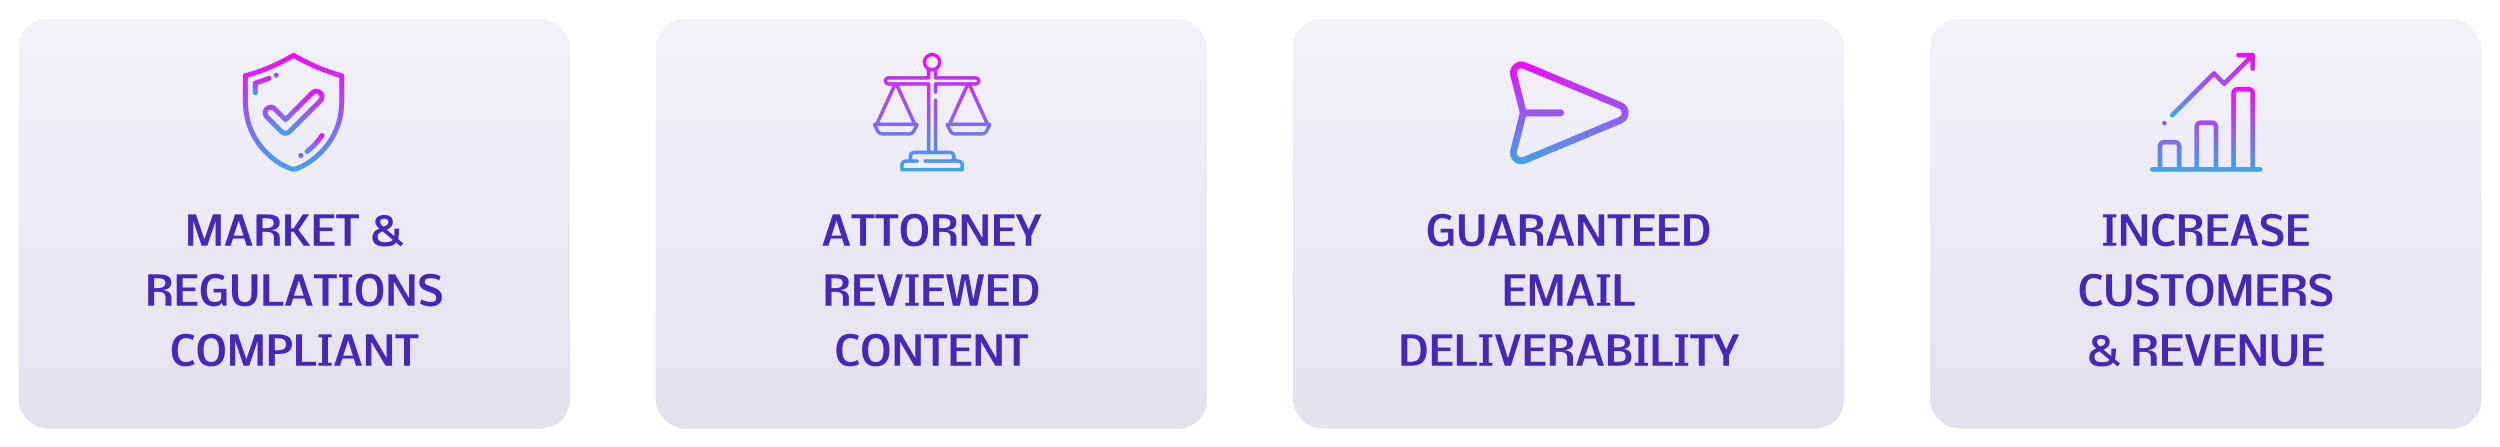 <svg width="1750" height="313" viewBox="0 0 1750 313" fill="none" xmlns="http://www.w3.org/2000/svg">
<g filter="url(#filter0_d_2012_2)">
<rect x="13" y="9" width="386" height="287" rx="20" fill="url(#paint0_linear_2012_2)"/>
</g>
<g filter="url(#filter1_d_2012_2)">
<rect x="459" y="9" width="386" height="287" rx="20" fill="url(#paint1_linear_2012_2)"/>
</g>
<g filter="url(#filter2_d_2012_2)">
<rect x="905" y="9" width="386" height="287" rx="20" fill="url(#paint2_linear_2012_2)"/>
</g>
<g filter="url(#filter3_d_2012_2)">
<rect x="1351" y="9" width="386" height="287" rx="20" fill="url(#paint3_linear_2012_2)"/>
</g>
<path d="M135.316 154.855V172H131.666V150.029H137.148L143.055 167.42L149.084 150.029H154.566V172H150.916V154.855L145.119 172H141.141L135.316 154.855ZM169.523 150.029L176.797 172H172.6L170.986 166.955H163.111L161.512 172H157.301L164.52 150.029H169.523ZM163.672 164.945H170.439L167.104 154.432L163.672 164.945ZM190.414 158.656C190.751 158.392 191.025 158.041 191.234 157.604C191.444 157.157 191.549 156.688 191.549 156.195C191.549 155.703 191.508 155.307 191.426 155.006C191.344 154.696 191.216 154.432 191.043 154.213C190.879 153.994 190.697 153.803 190.496 153.639C190.296 153.475 190.04 153.342 189.73 153.242C189.421 153.142 189.129 153.06 188.855 152.996C188.582 152.932 188.24 152.887 187.83 152.859C187.146 152.814 186.399 152.791 185.588 152.791H183.729V159.695H185.725C187.967 159.695 189.53 159.349 190.414 158.656ZM195.773 155.58C195.773 157.394 195.222 158.738 194.119 159.613C193.025 160.479 191.508 160.939 189.566 160.994C192.674 161.35 194.616 162.393 195.391 164.125C195.701 164.818 195.855 165.643 195.855 166.6V172H191.713V166.312C191.713 164.371 190.92 163.159 189.334 162.676C188.468 162.411 187.256 162.279 185.697 162.279H183.729V172H179.545V150.029H185.629C188.327 150.02 190.387 150.225 191.809 150.645C193.094 151.018 194.051 151.574 194.68 152.312C195.409 153.16 195.773 154.249 195.773 155.58ZM203.744 172H199.561V150.029H203.744V159.764H205.645L212.016 150.029H216.418L208.953 160.939L217.252 172H212.562L205.535 162.252H203.744V172ZM219.658 172V150.029H234V152.791H223.828V159.271H232.701V161.814H223.828V169.279H234.15V172H219.658ZM245.457 152.791V172H241.273V152.791H235.312V150.029H251.336V152.791H245.457ZM267.906 162.047C266.812 162.311 265.947 162.735 265.309 163.318C264.68 163.902 264.365 164.74 264.365 165.834C264.365 168.304 266.024 169.539 269.342 169.539C272.386 169.539 274.236 168.983 274.893 167.871L267.906 162.047ZM276.123 161.705L276.109 160.037H279.432C279.432 162.307 279.258 164.471 278.912 166.531L278.734 167.461L282.207 170.387L280.498 172.492L277.326 169.826C276.041 171.64 273.38 172.547 269.342 172.547C264.93 172.547 262.205 171.248 261.166 168.65C260.874 167.921 260.729 167.146 260.729 166.326C260.729 165.506 260.815 164.799 260.988 164.207C261.161 163.615 261.389 163.104 261.672 162.676C261.954 162.247 262.314 161.855 262.752 161.5C263.481 160.898 264.434 160.374 265.609 159.928C264.844 159.454 264.169 158.793 263.586 157.945C263.003 157.098 262.711 156.232 262.711 155.348C262.711 154.464 262.875 153.716 263.203 153.105C263.54 152.486 264.001 151.989 264.584 151.615C265.76 150.859 267.204 150.48 268.918 150.48C271.315 150.48 273.051 151.164 274.127 152.531C274.692 153.242 274.975 154.113 274.975 155.143C274.975 157.886 273.521 159.755 270.613 160.748L276.041 165.232C276.096 164.376 276.123 163.2 276.123 161.705ZM268.385 158.574C269.643 158.219 270.545 157.781 271.092 157.262C271.62 156.77 271.885 156.15 271.885 155.402C271.885 154.646 271.625 154.076 271.105 153.693C270.595 153.311 269.893 153.119 269 153.119C267.095 153.119 266.143 153.88 266.143 155.402C266.143 156.077 266.366 156.692 266.812 157.248C267.268 157.804 267.792 158.246 268.385 158.574ZM114.562 200.656C114.9 200.392 115.173 200.041 115.383 199.604C115.592 199.157 115.697 198.688 115.697 198.195C115.697 197.703 115.656 197.307 115.574 197.006C115.492 196.696 115.365 196.432 115.191 196.213C115.027 195.994 114.845 195.803 114.645 195.639C114.444 195.475 114.189 195.342 113.879 195.242C113.569 195.142 113.277 195.06 113.004 194.996C112.73 194.932 112.389 194.887 111.979 194.859C111.295 194.814 110.548 194.791 109.736 194.791H107.877V201.695H109.873C112.115 201.695 113.678 201.349 114.562 200.656ZM119.922 197.58C119.922 199.394 119.37 200.738 118.268 201.613C117.174 202.479 115.656 202.939 113.715 202.994C116.823 203.35 118.764 204.393 119.539 206.125C119.849 206.818 120.004 207.643 120.004 208.6V214H115.861V208.312C115.861 206.371 115.068 205.159 113.482 204.676C112.617 204.411 111.404 204.279 109.846 204.279H107.877V214H103.693V192.029H109.777C112.475 192.02 114.535 192.225 115.957 192.645C117.242 193.018 118.199 193.574 118.828 194.312C119.557 195.16 119.922 196.249 119.922 197.58ZM123.709 214V192.029H138.051V194.791H127.879V201.271H136.752V203.814H127.879V211.279H138.201V214H123.709ZM150.096 211.389C152.639 211.389 154.215 210.678 154.826 209.256V204.717H149.549V202.146H158.518V214H156.029L155.332 211.771C154.986 212.674 154.311 213.348 153.309 213.795C152.315 214.242 151.153 214.465 149.822 214.465C148.501 214.465 147.329 214.283 146.309 213.918C145.288 213.553 144.422 213.043 143.711 212.387C142.991 211.73 142.394 210.928 141.92 209.98C140.99 208.158 140.53 205.897 140.539 203.199C140.53 199.645 141.355 196.846 143.014 194.805C144.727 192.69 147.298 191.633 150.725 191.633C153.377 191.633 155.542 192.234 157.219 193.438L155.961 196.254C154.184 195.224 152.438 194.709 150.725 194.709C147.68 194.709 145.794 196.409 145.064 199.809C144.846 200.802 144.741 201.928 144.75 203.186C144.75 208.654 146.532 211.389 150.096 211.389ZM166.557 204.033C166.557 206.212 166.73 207.775 167.076 208.723C167.404 209.634 167.878 210.29 168.498 210.691C169.227 211.165 170.161 211.398 171.301 211.389C173.069 211.389 174.295 210.874 174.979 209.844C175.434 209.169 175.712 208.454 175.812 207.697C175.967 206.622 176.045 205.4 176.045 204.033V192.029H180.229V203.979C180.229 209.201 178.652 212.46 175.498 213.754C174.35 214.228 172.964 214.465 171.342 214.465C169.719 214.465 168.325 214.232 167.158 213.768C165.992 213.303 165.062 212.615 164.369 211.703C163.038 209.953 162.373 207.378 162.373 203.979V192.029H166.557V204.033ZM184.33 214V192.029H188.5V211.238H198.344V214H184.33ZM211.633 192.029L218.906 214H214.709L213.096 208.955H205.221L203.621 214H199.41L206.629 192.029H211.633ZM205.781 206.945H212.549L209.213 196.432L205.781 206.945ZM229.926 194.791V214H225.742V194.791H219.781V192.029H235.805V194.791H229.926ZM239.852 211.949V194.121H237.309V192.029H246.551V194.121H243.967V211.949H246.551V214H237.309V211.949H239.852ZM258.951 191.646C260.428 191.646 261.781 191.915 263.012 192.453C264.251 192.982 265.254 193.747 266.02 194.75C267.533 196.728 268.289 199.453 268.289 202.926C268.298 208.914 266.316 212.583 262.342 213.932C261.266 214.296 259.963 214.479 258.432 214.479C256.91 214.479 255.524 214.201 254.275 213.645C253.036 213.079 252.042 212.273 251.295 211.225C249.837 209.183 249.107 206.376 249.107 202.803C249.107 198.592 250.219 195.538 252.443 193.643C254.011 192.312 256.18 191.646 258.951 191.646ZM262.492 196.377C262.1 195.876 261.585 195.475 260.947 195.174C260.318 194.864 259.576 194.709 258.719 194.709C257.871 194.709 257.124 194.859 256.477 195.16C255.839 195.461 255.319 195.862 254.918 196.363C254.526 196.855 254.212 197.471 253.975 198.209C253.555 199.503 253.341 201.13 253.332 203.09C253.332 206.18 253.865 208.395 254.932 209.734C255.807 210.828 257.06 211.375 258.691 211.375C260.113 211.375 261.221 210.988 262.014 210.213C262.816 209.429 263.358 208.426 263.641 207.205C263.932 205.975 264.078 204.744 264.078 203.514C264.078 202.283 264.033 201.281 263.941 200.506C263.85 199.731 263.682 198.975 263.436 198.236C263.199 197.489 262.884 196.869 262.492 196.377ZM285.584 214L275.686 197.252V214H271.857V192.029H276.615L286.336 208.6V192.029H290.164V214H285.584ZM307.5 196.295C306.743 195.839 305.846 195.461 304.807 195.16C303.777 194.859 302.842 194.709 302.004 194.709C301.174 194.709 300.523 194.741 300.049 194.805C299.575 194.878 299.128 195.005 298.709 195.188C297.834 195.57 297.396 196.29 297.396 197.348C297.396 197.977 297.579 198.469 297.943 198.824C298.317 199.171 298.827 199.458 299.475 199.686L304.191 201.49C306.689 202.447 308.27 203.792 308.936 205.523C309.209 206.234 309.346 207.1 309.346 208.121C309.346 209.133 309.15 210.062 308.758 210.91C308.366 211.749 307.81 212.423 307.09 212.934C305.668 213.954 303.722 214.465 301.252 214.465C298.782 214.465 296.38 213.836 294.047 212.578L294.799 209.584C296.749 210.514 298.727 211.092 300.732 211.32C301.133 211.366 301.512 211.389 301.867 211.389C304.201 211.389 305.367 210.427 305.367 208.504C305.367 207.656 305.144 206.986 304.697 206.494C304.251 205.993 303.617 205.592 302.797 205.291L297.957 203.363C294.967 202.188 293.473 200.283 293.473 197.648C293.464 195.598 294.225 194.066 295.756 193.055C297.187 192.107 299.001 191.633 301.197 191.633C303.932 191.633 306.324 192.239 308.375 193.451L307.5 196.295ZM130.066 236.709C126.913 236.718 125.09 238.664 124.598 242.547C124.497 243.349 124.447 244.233 124.447 245.199C124.447 250.659 126.32 253.389 130.066 253.389C131.935 253.389 133.589 252.883 135.029 251.871L136.178 254.824C135.549 255.344 134.637 255.745 133.443 256.027C132.258 256.319 130.941 256.465 129.492 256.465C128.052 256.465 126.717 256.191 125.486 255.645C124.256 255.098 123.262 254.314 122.506 253.293C121.002 251.27 120.25 248.544 120.25 245.117C120.241 241.727 121.002 238.992 122.533 236.914C123.299 235.875 124.297 235.068 125.527 234.494C126.767 233.92 128.102 233.633 129.533 233.633C132.486 233.633 134.651 234.111 136.027 235.068L134.934 238.062C133.548 237.16 131.926 236.709 130.066 236.709ZM148.127 233.646C149.604 233.646 150.957 233.915 152.188 234.453C153.427 234.982 154.43 235.747 155.195 236.75C156.708 238.728 157.465 241.453 157.465 244.926C157.474 250.914 155.492 254.583 151.518 255.932C150.442 256.296 149.139 256.479 147.607 256.479C146.085 256.479 144.7 256.201 143.451 255.645C142.212 255.079 141.218 254.273 140.471 253.225C139.012 251.183 138.283 248.376 138.283 244.803C138.283 240.592 139.395 237.538 141.619 235.643C143.187 234.312 145.356 233.646 148.127 233.646ZM151.668 238.377C151.276 237.876 150.761 237.475 150.123 237.174C149.494 236.864 148.751 236.709 147.895 236.709C147.047 236.709 146.299 236.859 145.652 237.16C145.014 237.461 144.495 237.862 144.094 238.363C143.702 238.855 143.387 239.471 143.15 240.209C142.731 241.503 142.517 243.13 142.508 245.09C142.508 248.18 143.041 250.395 144.107 251.734C144.982 252.828 146.236 253.375 147.867 253.375C149.289 253.375 150.396 252.988 151.189 252.213C151.992 251.429 152.534 250.426 152.816 249.205C153.108 247.975 153.254 246.744 153.254 245.514C153.254 244.283 153.208 243.281 153.117 242.506C153.026 241.731 152.857 240.975 152.611 240.236C152.374 239.489 152.06 238.869 151.668 238.377ZM164.684 238.855V256H161.033V234.029H166.516L172.422 251.42L178.451 234.029H183.934V256H180.283V238.855L174.486 256H170.508L164.684 238.855ZM194.256 234.029C198.12 234.029 200.841 234.731 202.418 236.135C203.694 237.274 204.341 238.906 204.359 241.029C204.359 244.63 202.395 246.785 198.467 247.496C197.173 247.733 195.632 247.847 193.846 247.838H192.396V256H188.213V234.029H194.256ZM200.162 241.016C200.162 240.25 200.025 239.571 199.752 238.979C199.488 238.386 199.082 237.935 198.535 237.625C197.551 237.069 196.115 236.791 194.229 236.791H192.396V245.186H193.723C196.211 245.195 197.938 244.826 198.904 244.078C199.743 243.422 200.162 242.401 200.162 241.016ZM207.244 256V234.029H211.414V253.238H221.258V256H207.244ZM225.469 253.949V236.121H222.926V234.029H232.168V236.121H229.584V253.949H232.168V256H222.926V253.949H225.469ZM246.113 234.029L253.387 256H249.189L247.576 250.955H239.701L238.102 256H233.891L241.109 234.029H246.113ZM240.262 248.945H247.029L243.693 238.432L240.262 248.945ZM269.861 256L259.963 239.252V256H256.135V234.029H260.893L270.613 250.6V234.029H274.441V256H269.861ZM286.992 236.791V256H282.809V236.791H276.848V234.029H292.871V236.791H286.992Z" fill="#4528B6"/>
<path d="M587.947 150.029L595.221 172H591.023L589.41 166.955H581.535L579.936 172H575.725L582.943 150.029H587.947ZM582.096 164.945H588.863L585.527 154.432L582.096 164.945ZM606.24 152.791V172H602.057V152.791H596.096V150.029H612.119V152.791H606.24ZM622.838 152.791V172H618.654V152.791H612.693V150.029H628.717V152.791H622.838ZM640.297 149.646C641.773 149.646 643.127 149.915 644.357 150.453C645.597 150.982 646.6 151.747 647.365 152.75C648.878 154.728 649.635 157.453 649.635 160.926C649.644 166.914 647.661 170.583 643.688 171.932C642.612 172.296 641.309 172.479 639.777 172.479C638.255 172.479 636.87 172.201 635.621 171.645C634.382 171.079 633.388 170.273 632.641 169.225C631.182 167.183 630.453 164.376 630.453 160.803C630.453 156.592 631.565 153.538 633.789 151.643C635.357 150.312 637.526 149.646 640.297 149.646ZM643.838 154.377C643.446 153.876 642.931 153.475 642.293 153.174C641.664 152.864 640.921 152.709 640.064 152.709C639.217 152.709 638.469 152.859 637.822 153.16C637.184 153.461 636.665 153.862 636.264 154.363C635.872 154.855 635.557 155.471 635.32 156.209C634.901 157.503 634.687 159.13 634.678 161.09C634.678 164.18 635.211 166.395 636.277 167.734C637.152 168.828 638.406 169.375 640.037 169.375C641.459 169.375 642.566 168.988 643.359 168.213C644.161 167.429 644.704 166.426 644.986 165.205C645.278 163.975 645.424 162.744 645.424 161.514C645.424 160.283 645.378 159.281 645.287 158.506C645.196 157.731 645.027 156.975 644.781 156.236C644.544 155.489 644.23 154.869 643.838 154.377ZM664.072 158.656C664.41 158.392 664.683 158.041 664.893 157.604C665.102 157.157 665.207 156.688 665.207 156.195C665.207 155.703 665.166 155.307 665.084 155.006C665.002 154.696 664.874 154.432 664.701 154.213C664.537 153.994 664.355 153.803 664.154 153.639C663.954 153.475 663.699 153.342 663.389 153.242C663.079 153.142 662.787 153.06 662.514 152.996C662.24 152.932 661.898 152.887 661.488 152.859C660.805 152.814 660.057 152.791 659.246 152.791H657.387V159.695H659.383C661.625 159.695 663.188 159.349 664.072 158.656ZM669.432 155.58C669.432 157.394 668.88 158.738 667.777 159.613C666.684 160.479 665.166 160.939 663.225 160.994C666.333 161.35 668.274 162.393 669.049 164.125C669.359 164.818 669.514 165.643 669.514 166.6V172H665.371V166.312C665.371 164.371 664.578 163.159 662.992 162.676C662.126 162.411 660.914 162.279 659.355 162.279H657.387V172H653.203V150.029H659.287C661.985 150.02 664.045 150.225 665.467 150.645C666.752 151.018 667.709 151.574 668.338 152.312C669.067 153.16 669.432 154.249 669.432 155.58ZM686.945 172L677.047 155.252V172H673.219V150.029H677.977L687.697 166.6V150.029H691.525V172H686.945ZM695.805 172V150.029H710.146V152.791H699.975V159.271H708.848V161.814H699.975V169.279H710.297V172H695.805ZM724.898 150.029H729.109L721.986 164.973V172H718.008V164.973L710.939 150.029H715.123L720.018 160.652L724.898 150.029ZM588.74 200.656C589.077 200.392 589.351 200.041 589.561 199.604C589.77 199.157 589.875 198.688 589.875 198.195C589.875 197.703 589.834 197.307 589.752 197.006C589.67 196.696 589.542 196.432 589.369 196.213C589.205 195.994 589.023 195.803 588.822 195.639C588.622 195.475 588.367 195.342 588.057 195.242C587.747 195.142 587.455 195.06 587.182 194.996C586.908 194.932 586.566 194.887 586.156 194.859C585.473 194.814 584.725 194.791 583.914 194.791H582.055V201.695H584.051C586.293 201.695 587.856 201.349 588.74 200.656ZM594.1 197.58C594.1 199.394 593.548 200.738 592.445 201.613C591.352 202.479 589.834 202.939 587.893 202.994C591.001 203.35 592.942 204.393 593.717 206.125C594.027 206.818 594.182 207.643 594.182 208.6V214H590.039V208.312C590.039 206.371 589.246 205.159 587.66 204.676C586.794 204.411 585.582 204.279 584.023 204.279H582.055V214H577.871V192.029H583.955C586.653 192.02 588.713 192.225 590.135 192.645C591.42 193.018 592.377 193.574 593.006 194.312C593.735 195.16 594.1 196.249 594.1 197.58ZM597.887 214V192.029H612.229V194.791H602.057V201.271H610.93V203.814H602.057V211.279H612.379V214H597.887ZM622.975 208.764L628.074 192.029H632.012L625.148 214H620.732L613.869 192.029H617.779L622.975 208.764ZM636.346 211.949V194.121H633.803V192.029H643.045V194.121H640.461V211.949H643.045V214H633.803V211.949H636.346ZM646.312 214V192.029H660.654V194.791H650.482V201.271H659.355V203.814H650.482V211.279H660.805V214H646.312ZM677.963 192.029L681.326 209.475L684.826 192.029H688.859L684.102 214.027H678.947L675.57 195.707L671.975 214H667.012L662.268 192.029H666.301L669.787 209.475L673.15 192.029H677.963ZM691.566 214V192.029H705.908V194.791H695.736V201.271H704.609V203.814H695.736V211.279H706.059V214H691.566ZM715.998 211.238C718.404 211.238 720.118 210.491 721.139 208.996C722.096 207.592 722.574 205.61 722.574 203.049C722.574 200.415 722.137 198.41 721.262 197.033C720.314 195.538 718.605 194.791 716.135 194.791H713.277V211.238H715.998ZM716.203 192.029C719.794 192.029 722.46 192.945 724.201 194.777C725.942 196.609 726.812 199.367 726.812 203.049C726.812 210.35 723.308 214 716.299 214H709.107V192.029H716.203ZM595.262 236.709C592.108 236.718 590.285 238.664 589.793 242.547C589.693 243.349 589.643 244.233 589.643 245.199C589.643 250.659 591.516 253.389 595.262 253.389C597.13 253.389 598.785 252.883 600.225 251.871L601.373 254.824C600.744 255.344 599.833 255.745 598.639 256.027C597.454 256.319 596.137 256.465 594.688 256.465C593.247 256.465 591.912 256.191 590.682 255.645C589.451 255.098 588.458 254.314 587.701 253.293C586.197 251.27 585.445 248.544 585.445 245.117C585.436 241.727 586.197 238.992 587.729 236.914C588.494 235.875 589.492 235.068 590.723 234.494C591.962 233.92 593.298 233.633 594.729 233.633C597.682 233.633 599.846 234.111 601.223 235.068L600.129 238.062C598.743 237.16 597.121 236.709 595.262 236.709ZM613.322 233.646C614.799 233.646 616.152 233.915 617.383 234.453C618.622 234.982 619.625 235.747 620.391 236.75C621.904 238.728 622.66 241.453 622.66 244.926C622.669 250.914 620.687 254.583 616.713 255.932C615.637 256.296 614.334 256.479 612.803 256.479C611.281 256.479 609.895 256.201 608.646 255.645C607.407 255.079 606.413 254.273 605.666 253.225C604.208 251.183 603.479 248.376 603.479 244.803C603.479 240.592 604.59 237.538 606.814 235.643C608.382 234.312 610.551 233.646 613.322 233.646ZM616.863 238.377C616.471 237.876 615.956 237.475 615.318 237.174C614.689 236.864 613.947 236.709 613.09 236.709C612.242 236.709 611.495 236.859 610.848 237.16C610.21 237.461 609.69 237.862 609.289 238.363C608.897 238.855 608.583 239.471 608.346 240.209C607.926 241.503 607.712 243.13 607.703 245.09C607.703 248.18 608.236 250.395 609.303 251.734C610.178 252.828 611.431 253.375 613.062 253.375C614.484 253.375 615.592 252.988 616.385 252.213C617.187 251.429 617.729 250.426 618.012 249.205C618.303 247.975 618.449 246.744 618.449 245.514C618.449 244.283 618.404 243.281 618.312 242.506C618.221 241.731 618.053 240.975 617.807 240.236C617.57 239.489 617.255 238.869 616.863 238.377ZM639.955 256L630.057 239.252V256H626.229V234.029H630.986L640.707 250.6V234.029H644.535V256H639.955ZM657.086 236.791V256H652.902V236.791H646.941V234.029H662.965V236.791H657.086ZM665.412 256V234.029H679.754V236.791H669.582V243.271H678.455V245.814H669.582V253.279H679.904V256H665.412ZM696.666 256L686.768 239.252V256H682.939V234.029H687.697L697.418 250.6V234.029H701.246V256H696.666ZM713.797 236.791V256H709.613V236.791H703.652V234.029H719.676V236.791H713.797Z" fill="#4528B6"/>
<path d="M1008.97 169.389C1011.51 169.389 1013.09 168.678 1013.7 167.256V162.717H1008.42V160.146H1017.39V172H1014.9L1014.21 169.771C1013.86 170.674 1013.18 171.348 1012.18 171.795C1011.19 172.242 1010.03 172.465 1008.7 172.465C1007.37 172.465 1006.2 172.283 1005.18 171.918C1004.16 171.553 1003.29 171.043 1002.58 170.387C1001.86 169.73 1001.27 168.928 1000.79 167.98C999.863 166.158 999.403 163.897 999.412 161.199C999.403 157.645 1000.23 154.846 1001.89 152.805C1003.6 150.69 1006.17 149.633 1009.6 149.633C1012.25 149.633 1014.41 150.234 1016.09 151.438L1014.83 154.254C1013.06 153.224 1011.31 152.709 1009.6 152.709C1006.55 152.709 1004.67 154.409 1003.94 157.809C1003.72 158.802 1003.61 159.928 1003.62 161.186C1003.62 166.654 1005.4 169.389 1008.97 169.389ZM1025.43 162.033C1025.43 164.212 1025.6 165.775 1025.95 166.723C1026.28 167.634 1026.75 168.29 1027.37 168.691C1028.1 169.165 1029.03 169.398 1030.17 169.389C1031.94 169.389 1033.17 168.874 1033.85 167.844C1034.31 167.169 1034.59 166.454 1034.69 165.697C1034.84 164.622 1034.92 163.4 1034.92 162.033V150.029H1039.1V161.979C1039.1 167.201 1037.52 170.46 1034.37 171.754C1033.22 172.228 1031.84 172.465 1030.21 172.465C1028.59 172.465 1027.2 172.232 1026.03 171.768C1024.86 171.303 1023.93 170.615 1023.24 169.703C1021.91 167.953 1021.25 165.378 1021.25 161.979V150.029H1025.43V162.033ZM1053.88 150.029L1061.15 172H1056.96L1055.34 166.955H1047.47L1045.87 172H1041.66L1048.88 150.029H1053.88ZM1048.03 164.945H1054.8L1051.46 154.432L1048.03 164.945ZM1074.77 158.656C1075.11 158.392 1075.38 158.041 1075.59 157.604C1075.8 157.157 1075.91 156.688 1075.91 156.195C1075.91 155.703 1075.87 155.307 1075.78 155.006C1075.7 154.696 1075.57 154.432 1075.4 154.213C1075.24 153.994 1075.05 153.803 1074.85 153.639C1074.65 153.475 1074.4 153.342 1074.09 153.242C1073.78 153.142 1073.49 153.06 1073.21 152.996C1072.94 152.932 1072.6 152.887 1072.19 152.859C1071.5 152.814 1070.76 152.791 1069.95 152.791H1068.09V159.695H1070.08C1072.32 159.695 1073.89 159.349 1074.77 158.656ZM1080.13 155.58C1080.13 157.394 1079.58 158.738 1078.48 159.613C1077.38 160.479 1075.87 160.939 1073.92 160.994C1077.03 161.35 1078.97 162.393 1079.75 164.125C1080.06 164.818 1080.21 165.643 1080.21 166.6V172H1076.07V166.312C1076.07 164.371 1075.28 163.159 1073.69 162.676C1072.83 162.411 1071.61 162.279 1070.05 162.279H1068.09V172H1063.9V150.029H1069.99C1072.68 150.02 1074.74 150.225 1076.17 150.645C1077.45 151.018 1078.41 151.574 1079.04 152.312C1079.77 153.16 1080.13 154.249 1080.13 155.58ZM1094.6 150.029L1101.87 172H1097.67L1096.06 166.955H1088.18L1086.58 172H1082.37L1089.59 150.029H1094.6ZM1088.74 164.945H1095.51L1092.18 154.432L1088.74 164.945ZM1118.34 172L1108.45 155.252V172H1104.62V150.029H1109.38L1119.1 166.6V150.029H1122.92V172H1118.34ZM1135.47 152.791V172H1131.29V152.791H1125.33V150.029H1141.35V152.791H1135.47ZM1143.8 172V150.029H1158.14V152.791H1147.97V159.271H1156.84V161.814H1147.97V169.279H1158.29V172H1143.8ZM1161.33 172V150.029H1175.67V152.791H1165.5V159.271H1174.37V161.814H1165.5V169.279H1175.82V172H1161.33ZM1185.76 169.238C1188.17 169.238 1189.88 168.491 1190.9 166.996C1191.86 165.592 1192.34 163.61 1192.34 161.049C1192.34 158.415 1191.9 156.41 1191.02 155.033C1190.08 153.538 1188.37 152.791 1185.9 152.791H1183.04V169.238H1185.76ZM1185.96 150.029C1189.56 150.029 1192.22 150.945 1193.96 152.777C1195.7 154.609 1196.57 157.367 1196.57 161.049C1196.57 168.35 1193.07 172 1186.06 172H1178.87V150.029H1185.96ZM1053.33 214V192.029H1067.68V194.791H1057.5V201.271H1066.38V203.814H1057.5V211.279H1067.83V214H1053.33ZM1074.51 196.855V214H1070.86V192.029H1076.34L1082.25 209.42L1088.28 192.029H1093.76V214H1090.11V196.855L1084.31 214H1080.34L1074.51 196.855ZM1108.72 192.029L1115.99 214H1111.79L1110.18 208.955H1102.31L1100.71 214H1096.5L1103.71 192.029H1108.72ZM1102.87 206.945H1109.63L1106.3 196.432L1102.87 206.945ZM1120.34 211.949V194.121H1117.8V192.029H1127.04V194.121H1124.46V211.949H1127.04V214H1117.8V211.949H1120.34ZM1130.31 214V192.029H1134.48V211.238H1144.32V214H1130.31ZM987.873 253.238C990.279 253.238 991.993 252.491 993.014 250.996C993.971 249.592 994.449 247.61 994.449 245.049C994.449 242.415 994.012 240.41 993.137 239.033C992.189 237.538 990.48 236.791 988.01 236.791H985.152V253.238H987.873ZM988.078 234.029C991.669 234.029 994.335 234.945 996.076 236.777C997.817 238.609 998.688 241.367 998.688 245.049C998.688 252.35 995.183 256 988.174 256H980.982V234.029H988.078ZM1002.27 256V234.029H1016.61V236.791H1006.44V243.271H1015.31V245.814H1006.44V253.279H1016.76V256H1002.27ZM1019.8 256V234.029H1023.97V253.238H1033.81V256H1019.8ZM1038.02 253.949V236.121H1035.48V234.029H1044.72V236.121H1042.14V253.949H1044.72V256H1035.48V253.949H1038.02ZM1055.55 250.764L1060.65 234.029H1064.59L1057.72 256H1053.31L1046.44 234.029H1050.35L1055.55 250.764ZM1067.32 256V234.029H1081.66V236.791H1071.49V243.271H1080.36V245.814H1071.49V253.279H1081.81V256H1067.32ZM1095.72 242.656C1096.05 242.392 1096.33 242.041 1096.54 241.604C1096.75 241.157 1096.85 240.688 1096.85 240.195C1096.85 239.703 1096.81 239.307 1096.73 239.006C1096.65 238.696 1096.52 238.432 1096.35 238.213C1096.18 237.994 1096 237.803 1095.8 237.639C1095.6 237.475 1095.34 237.342 1095.03 237.242C1094.72 237.142 1094.43 237.06 1094.16 236.996C1093.88 236.932 1093.54 236.887 1093.13 236.859C1092.45 236.814 1091.7 236.791 1090.89 236.791H1089.03V243.695H1091.03C1093.27 243.695 1094.83 243.349 1095.72 242.656ZM1101.08 239.58C1101.08 241.394 1100.52 242.738 1099.42 243.613C1098.33 244.479 1096.81 244.939 1094.87 244.994C1097.98 245.35 1099.92 246.393 1100.69 248.125C1101 248.818 1101.16 249.643 1101.16 250.6V256H1097.02V250.312C1097.02 248.371 1096.22 247.159 1094.64 246.676C1093.77 246.411 1092.56 246.279 1091 246.279H1089.03V256H1084.85V234.029H1090.93C1093.63 234.02 1095.69 234.225 1097.11 234.645C1098.4 235.018 1099.35 235.574 1099.98 236.312C1100.71 237.16 1101.08 238.249 1101.08 239.58ZM1115.54 234.029L1122.81 256H1118.62L1117 250.955H1109.13L1107.53 256H1103.32L1110.54 234.029H1115.54ZM1109.69 248.945H1116.46L1113.12 238.432L1109.69 248.945ZM1141.6 247.414C1141.86 248.089 1142 248.872 1142 249.766C1142 250.65 1141.88 251.424 1141.65 252.09C1141.44 252.755 1141.11 253.311 1140.67 253.758C1140.24 254.204 1139.75 254.578 1139.21 254.879C1138.66 255.171 1138 255.398 1137.24 255.562C1135.87 255.854 1134.26 256 1132.4 256H1125.56V234.029H1131.06C1135.62 234.038 1138.59 234.809 1139.96 236.34C1140.71 237.178 1141.08 238.24 1141.08 239.525C1141.08 242.305 1139.52 243.882 1136.4 244.256C1139.19 244.63 1140.93 245.682 1141.6 247.414ZM1137.92 249.766C1137.92 249 1137.83 248.385 1137.65 247.92C1137.47 247.455 1137.22 247.086 1136.92 246.812C1136.62 246.539 1136.23 246.32 1135.73 246.156C1134.9 245.883 1133.76 245.751 1132.33 245.76H1129.75V253.238H1131.97C1133.79 253.238 1135.06 253.115 1135.78 252.869C1136.53 252.605 1137.06 252.245 1137.35 251.789C1137.73 251.206 1137.92 250.531 1137.92 249.766ZM1137.05 241.494C1137.3 241.038 1137.43 240.528 1137.42 239.963C1137.42 239.398 1137.35 238.947 1137.21 238.609C1137.07 238.272 1136.87 237.999 1136.6 237.789C1136.32 237.57 1136.03 237.393 1135.72 237.256C1135.4 237.119 1135.01 237.019 1134.56 236.955C1133.77 236.846 1132.87 236.791 1131.87 236.791H1129.75V243.148H1132.33C1134.86 243.148 1136.44 242.597 1137.05 241.494ZM1146.88 253.949V236.121H1144.33V234.029H1153.58V236.121H1150.99V253.949H1153.58V256H1144.33V253.949H1146.88ZM1156.84 256V234.029H1161.01V253.238H1170.86V256H1156.84ZM1175.07 253.949V236.121H1172.53V234.029H1181.77V236.121H1179.18V253.949H1181.77V256H1172.53V253.949H1175.07ZM1193.31 236.791V256H1189.12V236.791H1183.16V234.029H1199.19V236.791H1193.31ZM1213.2 234.029H1217.41L1210.29 248.973V256H1206.31V248.973L1199.24 234.029H1203.42L1208.32 244.652L1213.2 234.029Z" fill="#4528B6"/>
<path d="M1474.68 169.949V152.121H1472.14V150.029H1481.38V152.121H1478.8V169.949H1481.38V172H1472.14V169.949H1474.68ZM1498.38 172L1488.48 155.252V172H1484.65V150.029H1489.41L1499.13 166.6V150.029H1502.96V172H1498.38ZM1516.36 152.709C1513.2 152.718 1511.38 154.664 1510.89 158.547C1510.79 159.349 1510.74 160.233 1510.74 161.199C1510.74 166.659 1512.61 169.389 1516.36 169.389C1518.22 169.389 1519.88 168.883 1521.32 167.871L1522.47 170.824C1521.84 171.344 1520.93 171.745 1519.73 172.027C1518.55 172.319 1517.23 172.465 1515.78 172.465C1514.34 172.465 1513.01 172.191 1511.78 171.645C1510.54 171.098 1509.55 170.314 1508.79 169.293C1507.29 167.27 1506.54 164.544 1506.54 161.117C1506.53 157.727 1507.29 154.992 1508.82 152.914C1509.59 151.875 1510.59 151.068 1511.82 150.494C1513.06 149.92 1514.39 149.633 1515.82 149.633C1518.78 149.633 1520.94 150.111 1522.32 151.068L1521.22 154.062C1519.84 153.16 1518.21 152.709 1516.36 152.709ZM1536.15 158.656C1536.49 158.392 1536.76 158.041 1536.97 157.604C1537.18 157.157 1537.29 156.688 1537.29 156.195C1537.29 155.703 1537.25 155.307 1537.16 155.006C1537.08 154.696 1536.95 154.432 1536.78 154.213C1536.62 153.994 1536.43 153.803 1536.23 153.639C1536.03 153.475 1535.78 153.342 1535.47 153.242C1535.16 153.142 1534.87 153.06 1534.59 152.996C1534.32 152.932 1533.98 152.887 1533.57 152.859C1532.88 152.814 1532.14 152.791 1531.33 152.791H1529.47V159.695H1531.46C1533.71 159.695 1535.27 159.349 1536.15 158.656ZM1541.51 155.58C1541.51 157.394 1540.96 158.738 1539.86 159.613C1538.76 160.479 1537.25 160.939 1535.3 160.994C1538.41 161.35 1540.35 162.393 1541.13 164.125C1541.44 164.818 1541.59 165.643 1541.59 166.6V172H1537.45V166.312C1537.45 164.371 1536.66 163.159 1535.07 162.676C1534.21 162.411 1532.99 162.279 1531.44 162.279H1529.47V172H1525.28V150.029H1531.37C1534.07 150.02 1536.12 150.225 1537.55 150.645C1538.83 151.018 1539.79 151.574 1540.42 152.312C1541.15 153.16 1541.51 154.249 1541.51 155.58ZM1545.3 172V150.029H1559.64V152.791H1549.47V159.271H1558.34V161.814H1549.47V169.279H1559.79V172H1545.3ZM1573.5 150.029L1580.78 172H1576.58L1574.97 166.955H1567.09L1565.49 172H1561.28L1568.5 150.029H1573.5ZM1567.65 164.945H1574.42L1571.08 154.432L1567.65 164.945ZM1596.58 154.295C1595.83 153.839 1594.93 153.461 1593.89 153.16C1592.86 152.859 1591.92 152.709 1591.09 152.709C1590.26 152.709 1589.6 152.741 1589.13 152.805C1588.66 152.878 1588.21 153.005 1587.79 153.188C1586.92 153.57 1586.48 154.29 1586.48 155.348C1586.48 155.977 1586.66 156.469 1587.03 156.824C1587.4 157.171 1587.91 157.458 1588.56 157.686L1593.27 159.49C1595.77 160.447 1597.35 161.792 1598.02 163.523C1598.29 164.234 1598.43 165.1 1598.43 166.121C1598.43 167.133 1598.23 168.062 1597.84 168.91C1597.45 169.749 1596.89 170.423 1596.17 170.934C1594.75 171.954 1592.8 172.465 1590.33 172.465C1587.86 172.465 1585.46 171.836 1583.13 170.578L1583.88 167.584C1585.83 168.514 1587.81 169.092 1589.81 169.32C1590.22 169.366 1590.59 169.389 1590.95 169.389C1593.28 169.389 1594.45 168.427 1594.45 166.504C1594.45 165.656 1594.23 164.986 1593.78 164.494C1593.33 163.993 1592.7 163.592 1591.88 163.291L1587.04 161.363C1584.05 160.188 1582.55 158.283 1582.55 155.648C1582.55 153.598 1583.31 152.066 1584.84 151.055C1586.27 150.107 1588.08 149.633 1590.28 149.633C1593.01 149.633 1595.41 150.239 1597.46 151.451L1596.58 154.295ZM1601.65 172V150.029H1616V152.791H1605.82V159.271H1614.7V161.814H1605.82V169.279H1616.15V172H1601.65ZM1465.55 194.709C1462.4 194.718 1460.57 196.664 1460.08 200.547C1459.98 201.349 1459.93 202.233 1459.93 203.199C1459.93 208.659 1461.8 211.389 1465.55 211.389C1467.42 211.389 1469.07 210.883 1470.51 209.871L1471.66 212.824C1471.03 213.344 1470.12 213.745 1468.93 214.027C1467.74 214.319 1466.43 214.465 1464.98 214.465C1463.54 214.465 1462.2 214.191 1460.97 213.645C1459.74 213.098 1458.75 212.314 1457.99 211.293C1456.49 209.27 1455.73 206.544 1455.73 203.117C1455.73 199.727 1456.49 196.992 1458.02 194.914C1458.78 193.875 1459.78 193.068 1461.01 192.494C1462.25 191.92 1463.59 191.633 1465.02 191.633C1467.97 191.633 1470.14 192.111 1471.51 193.068L1470.42 196.062C1469.03 195.16 1467.41 194.709 1465.55 194.709ZM1478.44 204.033C1478.44 206.212 1478.62 207.775 1478.96 208.723C1479.29 209.634 1479.76 210.29 1480.38 210.691C1481.11 211.165 1482.05 211.398 1483.19 211.389C1484.96 211.389 1486.18 210.874 1486.87 209.844C1487.32 209.169 1487.6 208.454 1487.7 207.697C1487.85 206.622 1487.93 205.4 1487.93 204.033V192.029H1492.12V203.979C1492.12 209.201 1490.54 212.46 1487.38 213.754C1486.24 214.228 1484.85 214.465 1483.23 214.465C1481.61 214.465 1480.21 214.232 1479.04 213.768C1477.88 213.303 1476.95 212.615 1476.26 211.703C1474.93 209.953 1474.26 207.378 1474.26 203.979V192.029H1478.44V204.033ZM1509.27 196.295C1508.52 195.839 1507.62 195.461 1506.58 195.16C1505.55 194.859 1504.62 194.709 1503.78 194.709C1502.95 194.709 1502.3 194.741 1501.82 194.805C1501.35 194.878 1500.9 195.005 1500.48 195.188C1499.61 195.57 1499.17 196.29 1499.17 197.348C1499.17 197.977 1499.35 198.469 1499.72 198.824C1500.09 199.171 1500.6 199.458 1501.25 199.686L1505.96 201.49C1508.46 202.447 1510.04 203.792 1510.71 205.523C1510.98 206.234 1511.12 207.1 1511.12 208.121C1511.12 209.133 1510.92 210.062 1510.53 210.91C1510.14 211.749 1509.58 212.423 1508.86 212.934C1507.44 213.954 1505.5 214.465 1503.03 214.465C1500.56 214.465 1498.15 213.836 1495.82 212.578L1496.57 209.584C1498.52 210.514 1500.5 211.092 1502.51 211.32C1502.91 211.366 1503.29 211.389 1503.64 211.389C1505.97 211.389 1507.14 210.427 1507.14 208.504C1507.14 207.656 1506.92 206.986 1506.47 206.494C1506.02 205.993 1505.39 205.592 1504.57 205.291L1499.73 203.363C1496.74 202.188 1495.25 200.283 1495.25 197.648C1495.24 195.598 1496 194.066 1497.53 193.055C1498.96 192.107 1500.77 191.633 1502.97 191.633C1505.71 191.633 1508.1 192.239 1510.15 193.451L1509.27 196.295ZM1522.62 194.791V214H1518.43V194.791H1512.47V192.029H1528.5V194.791H1522.62ZM1540.08 191.646C1541.55 191.646 1542.91 191.915 1544.14 192.453C1545.38 192.982 1546.38 193.747 1547.14 194.75C1548.66 196.728 1549.41 199.453 1549.41 202.926C1549.42 208.914 1547.44 212.583 1543.47 213.932C1542.39 214.296 1541.09 214.479 1539.56 214.479C1538.03 214.479 1536.65 214.201 1535.4 213.645C1534.16 213.079 1533.17 212.273 1532.42 211.225C1530.96 209.183 1530.23 206.376 1530.23 202.803C1530.23 198.592 1531.34 195.538 1533.57 193.643C1535.14 192.312 1537.31 191.646 1540.08 191.646ZM1543.62 196.377C1543.23 195.876 1542.71 195.475 1542.07 195.174C1541.44 194.864 1540.7 194.709 1539.84 194.709C1539 194.709 1538.25 194.859 1537.6 195.16C1536.96 195.461 1536.44 195.862 1536.04 196.363C1535.65 196.855 1535.34 197.471 1535.1 198.209C1534.68 199.503 1534.47 201.13 1534.46 203.09C1534.46 206.18 1534.99 208.395 1536.06 209.734C1536.93 210.828 1538.18 211.375 1539.82 211.375C1541.24 211.375 1542.35 210.988 1543.14 210.213C1543.94 209.429 1544.48 208.426 1544.77 207.205C1545.06 205.975 1545.2 204.744 1545.2 203.514C1545.2 202.283 1545.16 201.281 1545.07 200.506C1544.98 199.731 1544.81 198.975 1544.56 198.236C1544.32 197.489 1544.01 196.869 1543.62 196.377ZM1556.63 196.855V214H1552.98V192.029H1558.46L1564.37 209.42L1570.4 192.029H1575.88V214H1572.23V196.855L1566.44 214H1562.46L1556.63 196.855ZM1580.16 214V192.029H1594.5V194.791H1584.33V201.271H1593.21V203.814H1584.33V211.279H1594.65V214H1580.16ZM1608.56 200.656C1608.9 200.392 1609.17 200.041 1609.38 199.604C1609.59 199.157 1609.69 198.688 1609.69 198.195C1609.69 197.703 1609.65 197.307 1609.57 197.006C1609.49 196.696 1609.36 196.432 1609.19 196.213C1609.02 195.994 1608.84 195.803 1608.64 195.639C1608.44 195.475 1608.18 195.342 1607.88 195.242C1607.57 195.142 1607.27 195.06 1607 194.996C1606.73 194.932 1606.38 194.887 1605.97 194.859C1605.29 194.814 1604.54 194.791 1603.73 194.791H1601.87V201.695H1603.87C1606.11 201.695 1607.67 201.349 1608.56 200.656ZM1613.92 197.58C1613.92 199.394 1613.37 200.738 1612.26 201.613C1611.17 202.479 1609.65 202.939 1607.71 202.994C1610.82 203.35 1612.76 204.393 1613.54 206.125C1613.85 206.818 1614 207.643 1614 208.6V214H1609.86V208.312C1609.86 206.371 1609.06 205.159 1607.48 204.676C1606.61 204.411 1605.4 204.279 1603.84 204.279H1601.87V214H1597.69V192.029H1603.77C1606.47 192.02 1608.53 192.225 1609.95 192.645C1611.24 193.018 1612.2 193.574 1612.82 194.312C1613.55 195.16 1613.92 196.249 1613.92 197.58ZM1630.76 196.295C1630.01 195.839 1629.11 195.461 1628.07 195.16C1627.04 194.859 1626.1 194.709 1625.27 194.709C1624.44 194.709 1623.78 194.741 1623.31 194.805C1622.84 194.878 1622.39 195.005 1621.97 195.188C1621.1 195.57 1620.66 196.29 1620.66 197.348C1620.66 197.977 1620.84 198.469 1621.21 198.824C1621.58 199.171 1622.09 199.458 1622.74 199.686L1627.45 201.49C1629.95 202.447 1631.53 203.792 1632.2 205.523C1632.47 206.234 1632.61 207.1 1632.61 208.121C1632.61 209.133 1632.41 210.062 1632.02 210.91C1631.63 211.749 1631.07 212.423 1630.35 212.934C1628.93 213.954 1626.98 214.465 1624.51 214.465C1622.04 214.465 1619.64 213.836 1617.31 212.578L1618.06 209.584C1620.01 210.514 1621.99 211.092 1623.99 211.32C1624.4 211.366 1624.77 211.389 1625.13 211.389C1627.46 211.389 1628.63 210.427 1628.63 208.504C1628.63 207.656 1628.41 206.986 1627.96 206.494C1627.51 205.993 1626.88 205.592 1626.06 205.291L1621.22 203.363C1618.23 202.188 1616.73 200.283 1616.73 197.648C1616.73 195.598 1617.49 194.066 1619.02 193.055C1620.45 192.107 1622.26 191.633 1624.46 191.633C1627.19 191.633 1629.59 192.239 1631.64 193.451L1630.76 196.295ZM1469.69 246.047C1468.6 246.311 1467.73 246.735 1467.1 247.318C1466.47 247.902 1466.15 248.74 1466.15 249.834C1466.15 252.304 1467.81 253.539 1471.13 253.539C1474.17 253.539 1476.02 252.983 1476.68 251.871L1469.69 246.047ZM1477.91 245.705L1477.9 244.037H1481.22C1481.22 246.307 1481.05 248.471 1480.7 250.531L1480.52 251.461L1483.99 254.387L1482.29 256.492L1479.11 253.826C1477.83 255.64 1475.17 256.547 1471.13 256.547C1466.72 256.547 1463.99 255.248 1462.95 252.65C1462.66 251.921 1462.52 251.146 1462.52 250.326C1462.52 249.506 1462.6 248.799 1462.78 248.207C1462.95 247.615 1463.18 247.104 1463.46 246.676C1463.74 246.247 1464.1 245.855 1464.54 245.5C1465.27 244.898 1466.22 244.374 1467.4 243.928C1466.63 243.454 1465.96 242.793 1465.37 241.945C1464.79 241.098 1464.5 240.232 1464.5 239.348C1464.5 238.464 1464.66 237.716 1464.99 237.105C1465.33 236.486 1465.79 235.989 1466.37 235.615C1467.55 234.859 1468.99 234.48 1470.71 234.48C1473.1 234.48 1474.84 235.164 1475.91 236.531C1476.48 237.242 1476.76 238.113 1476.76 239.143C1476.76 241.886 1475.31 243.755 1472.4 244.748L1477.83 249.232C1477.88 248.376 1477.91 247.2 1477.91 245.705ZM1470.17 242.574C1471.43 242.219 1472.33 241.781 1472.88 241.262C1473.41 240.77 1473.67 240.15 1473.67 239.402C1473.67 238.646 1473.41 238.076 1472.89 237.693C1472.38 237.311 1471.68 237.119 1470.79 237.119C1468.88 237.119 1467.93 237.88 1467.93 239.402C1467.93 240.077 1468.15 240.692 1468.6 241.248C1469.06 241.804 1469.58 242.246 1470.17 242.574ZM1504.28 242.656C1504.62 242.392 1504.89 242.041 1505.1 241.604C1505.31 241.157 1505.42 240.688 1505.42 240.195C1505.42 239.703 1505.38 239.307 1505.29 239.006C1505.21 238.696 1505.09 238.432 1504.91 238.213C1504.75 237.994 1504.57 237.803 1504.37 237.639C1504.16 237.475 1503.91 237.342 1503.6 237.242C1503.29 237.142 1503 237.06 1502.72 236.996C1502.45 236.932 1502.11 236.887 1501.7 236.859C1501.02 236.814 1500.27 236.791 1499.46 236.791H1497.6V243.695H1499.59C1501.84 243.695 1503.4 243.349 1504.28 242.656ZM1509.64 239.58C1509.64 241.394 1509.09 242.738 1507.99 243.613C1506.89 244.479 1505.38 244.939 1503.44 244.994C1506.54 245.35 1508.49 246.393 1509.26 248.125C1509.57 248.818 1509.72 249.643 1509.72 250.6V256H1505.58V250.312C1505.58 248.371 1504.79 247.159 1503.2 246.676C1502.34 246.411 1501.12 246.279 1499.57 246.279H1497.6V256H1493.41V234.029H1499.5C1502.2 234.02 1504.26 234.225 1505.68 234.645C1506.96 235.018 1507.92 235.574 1508.55 236.312C1509.28 237.16 1509.64 238.249 1509.64 239.58ZM1513.43 256V234.029H1527.77V236.791H1517.6V243.271H1526.47V245.814H1517.6V253.279H1527.92V256H1513.43ZM1538.52 250.764L1543.62 234.029H1547.55L1540.69 256H1536.28L1529.41 234.029H1533.32L1538.52 250.764ZM1550.29 256V234.029H1564.63V236.791H1554.46V243.271H1563.33V245.814H1554.46V253.279H1564.78V256H1550.29ZM1581.54 256L1571.64 239.252V256H1567.82V234.029H1572.57L1582.29 250.6V234.029H1586.12V256H1581.54ZM1594.37 246.033C1594.37 248.212 1594.54 249.775 1594.89 250.723C1595.21 251.634 1595.69 252.29 1596.31 252.691C1597.04 253.165 1597.97 253.398 1599.11 253.389C1600.88 253.389 1602.11 252.874 1602.79 251.844C1603.24 251.169 1603.52 250.454 1603.62 249.697C1603.78 248.622 1603.86 247.4 1603.86 246.033V234.029H1608.04V245.979C1608.04 251.201 1606.46 254.46 1603.31 255.754C1602.16 256.228 1600.77 256.465 1599.15 256.465C1597.53 256.465 1596.14 256.232 1594.97 255.768C1593.8 255.303 1592.87 254.615 1592.18 253.703C1590.85 251.953 1590.18 249.378 1590.18 245.979V234.029H1594.37V246.033ZM1612.14 256V234.029H1626.48V236.791H1616.31V243.271H1625.18V245.814H1616.31V253.279H1626.63V256H1612.14Z" fill="#4528B6"/>
<path d="M205.977 37C214.087 41.745 222.557 45.715 231.441 48.786C233.964 49.659 236.513 50.454 239.087 51.169C240.619 51.594 240.977 52.072 240.973 53.647C240.949 60.444 241.148 67.244 240.867 74.034C240.572 81.189 238.827 88.018 235.612 94.438C230.704 104.237 223.343 111.705 213.857 117.108C211.536 118.43 209.123 119.58 206.451 120.079C204.766 120.394 203.228 119.867 201.727 119.277C195.722 116.914 190.568 113.235 185.942 108.806C180.002 103.12 175.632 96.393 172.912 88.618C170.855 82.741 169.998 76.669 170 70.461C170.002 64.883 170 59.306 170 53.726C170 52.072 170.334 51.602 171.89 51.169C183.193 48.035 193.889 43.475 204.011 37.556C204.337 37.364 204.669 37.187 204.998 37.002C205.324 37.002 205.647 37.002 205.973 37.002L205.977 37ZM173.528 64.7C173.528 66.595 173.516 68.491 173.53 70.386C173.571 75.408 174.114 80.359 175.542 85.195C177.941 93.312 182.23 100.278 188.294 106.154C192.027 109.774 196.162 112.867 200.89 115.061C205.491 117.195 205.411 117.069 209.678 115.287C209.853 115.213 210.016 115.116 210.185 115.032C216.942 111.685 222.606 106.986 227.256 101.075C233.404 93.259 236.715 84.32 237.301 74.427C237.685 67.94 237.406 61.434 237.461 54.937C237.465 54.487 237.27 54.329 236.888 54.217C235.671 53.863 234.456 53.501 233.25 53.112C223.811 50.076 214.785 46.096 206.178 41.173C205.706 40.903 205.35 40.852 204.85 41.141C195.175 46.731 184.967 51.077 174.232 54.18C173.701 54.333 173.506 54.542 173.512 55.114C173.542 58.309 173.526 61.504 173.526 64.698L173.528 64.7Z" fill="url(#paint4_linear_2012_2)"/>
<path d="M183.862 78.655C183.936 76.661 185.016 74.856 187.218 73.871C189.342 72.921 191.454 73.143 193.191 74.722C195.291 76.633 197.271 78.678 199.251 80.717C199.778 81.26 200.026 81.17 200.504 80.688C206.018 75.139 211.56 69.618 217.084 64.08C218.891 62.269 220.989 61.63 223.439 62.49C226.957 63.728 228.277 68.249 225.996 71.192C225.748 71.511 225.486 71.824 225.201 72.111C218.199 79.121 211.198 86.129 204.189 93.131C202.058 95.26 199.381 95.662 196.951 94.256C196.455 93.969 196.028 93.595 195.625 93.192C192.331 89.902 189.037 86.612 185.749 83.315C184.434 81.996 183.873 80.7 183.862 78.653V78.655ZM223.579 67.991C223.587 66.768 222.948 65.966 221.919 65.712C220.916 65.465 220.216 65.954 219.555 66.615C213.566 72.61 207.574 78.598 201.582 84.587C200.28 85.889 199.458 85.889 198.154 84.587C195.836 82.273 193.527 79.949 191.199 77.646C190.227 76.683 188.88 76.643 188.013 77.504C187.146 78.366 187.175 79.728 188.133 80.69C191.492 84.068 194.86 87.438 198.239 90.795C199.271 91.819 200.482 91.792 201.531 90.769C202.366 89.957 203.18 89.124 204.004 88.302C210.205 82.1 216.405 75.898 222.609 69.7C223.14 69.171 223.612 68.628 223.577 67.987L223.579 67.991Z" fill="url(#paint5_linear_2012_2)"/>
<path d="M176.912 61.616C176.912 60.562 176.897 59.508 176.916 58.453C176.934 57.422 177.339 56.83 178.316 56.51C181.412 55.493 184.481 54.398 187.535 53.257C188.633 52.846 189.606 53.244 189.978 54.176C190.367 55.147 189.907 56.103 188.766 56.553C186.283 57.53 183.781 58.452 181.237 59.253C180.67 59.432 180.423 59.678 180.45 60.319C180.507 61.776 180.476 63.239 180.464 64.698C180.456 65.934 179.785 66.711 178.739 66.731C177.658 66.752 176.942 65.97 176.918 64.698C176.897 63.671 176.914 62.643 176.914 61.618L176.912 61.616Z" fill="url(#paint6_linear_2012_2)"/>
<path d="M225.361 93.155C226.734 93.139 227.554 94.553 226.856 95.809C226.478 96.49 226 97.119 225.54 97.752C222.911 101.358 219.782 104.477 216.282 107.235C215.285 108.02 214.29 108.02 213.615 107.235C212.889 106.39 213.035 105.334 214.073 104.49C216.638 102.406 219.064 100.184 221.159 97.616C222.067 96.507 222.911 95.353 223.721 94.171C224.232 93.424 224.688 93.159 225.361 93.151V93.155Z" fill="url(#paint7_linear_2012_2)"/>
<path d="M210.728 107.194C211.676 107.206 212.471 108.032 212.445 108.972C212.419 109.904 211.531 110.753 210.583 110.753C209.611 110.753 208.84 109.976 208.852 109.001C208.864 107.973 209.688 107.18 210.728 107.194Z" fill="url(#paint8_linear_2012_2)"/>
<path d="M195.083 52.729C195.106 53.678 194.267 54.514 193.281 54.53C192.375 54.544 191.541 53.696 191.539 52.76C191.537 51.861 192.379 51.018 193.305 50.994C194.217 50.969 195.063 51.795 195.085 52.729H195.083Z" fill="url(#paint9_linear_2012_2)"/>
<path d="M653.636 37.002C655.056 37.483 656.413 38.044 657.426 39.229C659.844 42.066 659.555 46.09 656.699 48.484C656.278 48.837 656.108 49.187 656.128 49.718C656.165 50.663 656.171 51.611 656.128 52.555C656.102 53.142 656.331 53.282 656.881 53.274C659.005 53.247 661.129 53.264 663.252 53.264C669.595 53.264 675.939 53.264 682.281 53.264C682.883 53.264 683.48 53.292 684.055 53.475C685.608 53.97 686.523 55.424 686.326 57.065C686.134 58.683 684.849 59.879 683.141 59.994C682.49 60.039 681.835 60.009 681.181 60.011C680.581 60.013 680.398 60.275 680.634 60.794C682.373 64.597 684.115 68.4 685.854 72.203C687.807 76.471 689.763 80.739 691.711 85.011C691.916 85.46 692.088 85.791 692.722 85.854C693.71 85.955 694.293 87.102 693.849 88.032C693.07 89.663 692.276 91.297 691.347 92.844C690.436 94.359 688.922 94.962 687.183 94.966C681.031 94.978 674.877 94.98 668.725 94.966C666.565 94.962 664.995 93.977 664.034 92.042C663.42 90.81 662.765 89.598 662.156 88.361C661.519 87.07 662.023 86.055 663.449 85.809C663.919 85.728 663.972 85.401 664.112 85.098C667.156 78.451 670.198 71.803 673.24 65.154C673.903 63.706 674.564 62.258 675.221 60.809C675.329 60.571 675.516 60.354 675.46 60.009H674.738C668.829 60.009 662.923 60.023 657.014 59.99C656.276 59.986 656.087 60.195 656.124 60.896C656.184 62 656.155 63.111 656.132 64.218C656.114 65.144 655.607 65.706 654.868 65.684C654.117 65.661 653.655 65.097 653.649 64.157C653.639 62.455 653.639 60.752 653.649 59.05C653.655 58.015 654.08 57.578 655.118 57.511C655.39 57.493 655.662 57.505 655.934 57.505C664.672 57.505 673.412 57.505 682.15 57.503C682.502 57.503 682.86 57.499 683.206 57.442C683.64 57.373 683.861 57.075 683.859 56.642C683.857 56.171 683.595 55.883 683.137 55.808C682.871 55.765 682.594 55.785 682.322 55.785C673.421 55.785 664.519 55.785 655.615 55.785C654.021 55.785 653.645 55.412 653.643 53.834C653.643 52.754 653.62 51.672 653.653 50.592C653.667 50.106 653.548 49.865 653.021 49.984C652.491 50.106 651.789 49.725 651.458 50.086C651.106 50.47 651.359 51.168 651.345 51.729C651.325 52.593 651.353 53.459 651.335 54.321C651.316 55.239 650.852 55.71 649.935 55.777C649.692 55.795 649.446 55.783 649.201 55.783C640.352 55.783 631.506 55.783 622.657 55.783C622.385 55.783 622.107 55.761 621.843 55.806C621.385 55.883 621.125 56.173 621.125 56.644C621.125 57.077 621.35 57.371 621.783 57.44C622.129 57.495 622.487 57.499 622.839 57.499C631.577 57.501 640.317 57.501 649.056 57.501C649.328 57.501 649.602 57.491 649.872 57.507C650.905 57.574 651.333 58.011 651.335 59.05C651.343 62.049 651.339 65.048 651.339 68.047C651.339 80.205 651.347 92.363 651.32 104.521C651.32 105.266 651.513 105.478 652.257 105.447C653.639 105.388 653.641 105.433 653.641 104.093C653.641 93.043 653.641 81.992 653.641 70.942C653.641 69.647 654.031 69.03 654.864 69.005C655.731 68.979 656.135 69.596 656.135 70.963C656.135 82.122 656.145 93.279 656.114 104.438C656.112 105.274 656.337 105.469 657.151 105.451C659.6 105.396 662.051 105.427 664.502 105.433C667.324 105.439 668.965 107.067 668.975 109.859C668.979 110.915 669.511 111.458 670.573 111.488C673.322 111.565 674.861 113.148 674.865 115.902C674.865 116.767 674.873 117.632 674.863 118.494C674.851 119.544 674.417 119.997 673.39 119.997C659.451 120.001 645.512 120.001 631.573 119.997C630.585 119.997 630.137 119.544 630.121 118.557C630.106 117.64 630.114 116.72 630.119 115.802C630.127 113.201 631.645 111.632 634.268 111.485C634.826 111.455 635.546 111.739 635.9 111.329C636.238 110.937 635.997 110.241 636.005 109.678C636.046 107.134 637.697 105.459 640.256 105.437C642.842 105.415 645.428 105.417 648.014 105.443C648.612 105.449 648.863 105.348 648.863 104.663C648.843 90.02 648.847 75.377 648.853 60.733C648.853 60.279 648.835 59.992 648.221 59.994C642.069 60.017 635.915 60.011 629.763 60.013C629.685 60.013 629.607 60.039 629.517 60.053C629.482 60.407 629.699 60.67 629.83 60.955C633.482 68.955 637.144 76.952 640.798 84.952C641.015 85.425 641.195 85.783 641.862 85.856C642.84 85.963 643.409 87.125 642.963 88.061C642.183 89.691 641.39 91.328 640.444 92.865C639.524 94.361 638.008 94.962 636.267 94.964C630.114 94.972 623.96 94.976 617.808 94.962C615.68 94.956 614.126 93.987 613.168 92.089C612.548 90.859 611.906 89.64 611.294 88.406C610.627 87.06 611.11 86.075 612.589 85.805C612.933 85.742 613.023 85.543 613.133 85.299C616.892 77.08 620.646 68.859 624.421 60.648C624.691 60.059 624.525 59.972 623.971 59.998C623.318 60.029 622.663 60.025 622.011 59.998C620.096 59.925 618.694 58.569 618.618 56.74C618.547 55.004 619.797 53.594 621.653 53.335C622.027 53.282 622.412 53.266 622.79 53.266C631.148 53.261 639.505 53.251 647.863 53.28C648.634 53.282 648.98 53.113 648.857 52.309C648.808 51.992 648.826 51.66 648.853 51.339C648.974 49.936 648.659 48.855 647.578 47.704C644.334 44.249 646.038 38.71 650.608 37.286C650.856 37.209 651.157 37.229 651.351 37H653.639L653.636 37.002ZM627.076 60.904C626.931 61.17 626.847 61.304 626.782 61.446C623.167 69.336 619.562 77.231 615.93 85.112C615.625 85.774 615.883 85.793 616.431 85.791C623.557 85.781 630.683 85.785 637.809 85.778C637.981 85.778 638.186 85.86 638.38 85.624C634.638 77.44 630.886 69.235 627.076 60.904ZM677.864 61.01C674.104 69.235 670.343 77.458 666.552 85.748C666.806 85.766 666.935 85.785 667.066 85.785C674.245 85.785 681.426 85.776 688.605 85.799C689.33 85.801 689.254 85.569 689.027 85.072C685.442 77.257 681.87 69.438 678.288 61.621C678.192 61.41 678.159 61.142 677.864 61.01ZM652.499 117.565C658.622 117.565 664.746 117.565 670.869 117.565C671.889 117.565 672.396 117.051 672.389 116.023C672.379 114.48 671.89 113.995 670.339 113.995C663.019 113.995 655.697 113.995 648.376 113.993C648.078 113.993 647.769 114.017 647.482 113.948C646.834 113.792 646.42 113.398 646.455 112.687C646.488 112.032 646.866 111.65 647.513 111.555C647.834 111.506 648.162 111.496 648.487 111.496C653.929 111.492 659.373 111.494 664.815 111.494C665.924 111.494 666.468 110.93 666.446 109.802C666.419 108.42 665.967 107.975 664.574 107.955C664.357 107.951 664.138 107.955 663.921 107.955C656.382 107.955 648.843 107.955 641.306 107.955C638.695 107.955 638.497 108.178 638.527 110.781C638.533 111.356 638.72 111.514 639.278 111.508C640.254 111.498 641.238 111.4 642.21 111.573C642.783 111.674 643.116 112.038 643.176 112.616C643.237 113.232 642.955 113.648 642.382 113.885C642.095 114.005 641.799 113.997 641.498 113.997C639.43 113.997 637.361 113.997 635.293 113.997C632.842 113.997 632.617 114.249 632.582 116.681C632.572 117.382 632.737 117.589 633.474 117.585C639.814 117.552 646.157 117.567 652.497 117.567L652.499 117.565ZM613.995 88.251C614.606 89.403 615.122 90.436 615.699 91.433C616.092 92.109 616.746 92.453 617.536 92.453C623.878 92.459 630.223 92.459 636.565 92.453C637.292 92.453 637.901 92.148 638.308 91.561C639.012 90.544 639.485 89.405 640.074 88.248H613.995V88.251ZM664.899 88.251C665.452 89.328 665.918 90.298 666.444 91.236C666.884 92.02 667.575 92.457 668.508 92.457C674.797 92.457 681.085 92.457 687.374 92.457C688.037 92.457 688.636 92.245 689.043 91.744C689.876 90.714 690.303 89.464 690.977 88.249H664.901L664.899 88.251ZM652.464 47.544C654.639 47.552 656.56 45.698 656.574 43.575C656.591 41.361 654.741 39.481 652.519 39.453C650.322 39.424 648.434 41.292 648.409 43.518C648.385 45.627 650.308 47.534 652.464 47.542V47.544Z" fill="url(#paint10_linear_2012_2)"/>
<path d="M1057 49.852C1057.34 48.975 1057.51 48.04 1057.98 47.203C1059.92 43.743 1063.93 42.087 1067.62 43.51C1072.4 45.351 1077.1 47.391 1081.82 49.36C1099.41 56.693 1117 64.031 1134.59 71.371C1138.17 72.869 1140.08 75.558 1140 79.15C1139.91 82.837 1137.99 85.274 1134.66 86.662C1124.49 90.906 1114.31 95.146 1104.14 99.391C1092.32 104.321 1080.49 109.214 1068.7 114.205C1064.17 116.123 1060.35 114.309 1058.41 111.543C1057.69 110.524 1057.38 109.355 1057 108.201V105.756C1057.29 105.485 1057.2 105.095 1057.28 104.766C1059.43 96.36 1061.55 87.946 1063.68 79.538C1063.78 79.181 1063.78 78.871 1063.68 78.513C1062.01 71.967 1060.36 65.415 1058.7 58.867C1058.14 56.674 1057.57 54.486 1057 52.296C1057 51.481 1057 50.667 1057 49.85L1057 49.852ZM1080.68 81.469C1076.77 81.469 1072.85 81.484 1068.93 81.453C1068.39 81.449 1068.2 81.628 1068.07 82.126C1066.08 90.022 1064.08 97.912 1062.07 105.805C1061.8 106.903 1061.82 107.95 1062.57 108.879C1063.62 110.177 1064.96 110.4 1066.89 109.594C1086.37 101.469 1105.85 93.345 1125.32 85.219C1127.91 84.139 1130.51 83.078 1133.08 81.967C1134.9 81.179 1135.58 79.461 1134.83 77.687C1134.43 76.74 1133.62 76.284 1132.72 75.911C1114.36 68.256 1096.01 60.595 1077.65 52.939C1073.94 51.394 1070.24 49.842 1066.52 48.311C1064.85 47.621 1063.43 47.976 1062.48 49.287C1061.78 50.248 1061.84 51.289 1062.12 52.388C1064.1 60.173 1066.07 67.96 1068.02 75.754C1068.18 76.382 1068.4 76.601 1069.09 76.599C1076.73 76.568 1084.38 76.578 1092.02 76.582C1092.37 76.582 1092.73 76.578 1093.06 76.67C1094.29 77.009 1094.98 78.134 1094.79 79.422C1094.63 80.585 1093.66 81.455 1092.44 81.459C1088.52 81.473 1084.6 81.463 1080.69 81.465L1080.68 81.469Z" fill="url(#paint11_linear_2012_2)"/>
<path d="M1577.51 37C1578.39 37.574 1578.62 38.429 1578.61 39.426C1578.59 42.051 1578.6 44.679 1578.6 47.306C1578.6 47.442 1578.6 47.577 1578.6 47.713C1578.55 48.934 1577.88 49.693 1576.89 49.667C1575.93 49.642 1575.29 48.895 1575.27 47.709C1575.25 46.091 1575.27 44.473 1575.27 42.829C1574.86 42.877 1574.72 43.169 1574.52 43.366C1569.22 48.663 1563.91 53.967 1558.61 59.269C1557.27 60.608 1556.63 60.606 1555.28 59.263C1553.71 57.694 1552.14 56.122 1550.57 54.553C1550.03 54.004 1549.49 53.994 1548.95 54.525C1540.05 63.428 1531.15 72.33 1522.25 81.232C1522 81.48 1521.75 81.729 1521.46 81.93C1520.83 82.372 1519.98 82.311 1519.44 81.822C1518.88 81.311 1518.75 80.44 1519.18 79.761C1519.34 79.512 1519.55 79.29 1519.75 79.081C1529.23 69.601 1538.7 60.123 1548.18 50.646C1549.35 49.48 1550.13 49.475 1551.28 50.625C1553.01 52.345 1554.74 54.065 1556.45 55.799C1556.78 56.137 1556.99 56.275 1557.41 55.856C1562.46 50.768 1567.54 45.698 1572.62 40.625C1572.69 40.551 1572.75 40.466 1572.92 40.25C1571.81 40.25 1570.83 40.25 1569.85 40.25C1569.06 40.25 1568.28 40.25 1567.5 40.25C1566.28 40.25 1565.65 39.91 1565.39 39.121C1565.13 38.309 1565.44 37.696 1566.46 37.002H1577.51L1577.51 37Z" fill="url(#paint12_linear_2012_2)"/>
<path d="M1544.33 120.197C1531.88 120.197 1519.43 120.197 1506.97 120.197C1505.8 120.197 1505.14 119.727 1505.02 118.807C1504.88 117.806 1505.54 116.996 1506.58 116.959C1507.58 116.924 1508.58 116.91 1509.58 116.963C1510.19 116.996 1510.36 116.804 1510.35 116.198C1510.33 111.731 1510.36 107.262 1510.33 102.794C1510.32 100.81 1511.03 99.269 1512.85 98.343C1513.51 98.004 1514.23 97.916 1514.97 97.92C1517.41 97.93 1519.85 97.995 1522.28 97.904C1524.83 97.806 1527.13 99.583 1527.11 102.798C1527.07 107.213 1527.12 111.625 1527.08 116.039C1527.07 116.782 1527.27 116.983 1528.01 116.969C1530.39 116.92 1532.78 116.922 1535.16 116.969C1535.88 116.983 1536.1 116.81 1536.1 116.051C1536.07 107.036 1536.08 98.018 1536.08 89.002C1536.08 86.623 1537.34 84.924 1539.5 84.39C1539.89 84.295 1540.31 84.287 1540.71 84.287C1543.2 84.278 1545.69 84.27 1548.18 84.287C1551.03 84.303 1552.81 86.116 1552.81 88.986C1552.81 98.001 1552.82 107.019 1552.79 116.035C1552.79 116.755 1552.95 116.99 1553.71 116.973C1556.12 116.918 1558.53 116.916 1560.94 116.973C1561.72 116.992 1561.85 116.725 1561.85 116.019C1561.83 104.431 1561.84 92.84 1561.84 81.252C1561.84 76.081 1561.85 70.91 1561.83 65.736C1561.82 63.756 1562.52 62.211 1564.32 61.263C1564.91 60.954 1565.55 60.836 1566.2 60.831C1568.88 60.813 1571.57 60.73 1574.24 60.852C1576.92 60.974 1578.5 62.736 1578.6 65.437C1578.61 65.708 1578.6 65.978 1578.6 66.249C1578.6 82.819 1578.61 99.392 1578.58 115.962C1578.58 116.786 1578.78 117.049 1579.6 116.969C1580.38 116.892 1581.17 116.943 1581.96 116.955C1583.03 116.971 1583.72 117.596 1583.74 118.544C1583.76 119.525 1583.05 120.197 1581.94 120.197C1575.96 120.203 1569.97 120.201 1563.99 120.201C1557.44 120.201 1550.89 120.201 1544.33 120.201V120.197ZM1565.14 90.813C1565.14 99.259 1565.15 107.705 1565.13 116.153C1565.13 116.774 1565.27 116.975 1565.92 116.967C1568.79 116.928 1571.66 116.939 1574.53 116.961C1575.07 116.965 1575.28 116.869 1575.28 116.267C1575.26 99.347 1575.27 82.428 1575.26 65.508C1575.26 64.448 1574.92 64.124 1573.84 64.122C1571.51 64.116 1569.18 64.12 1566.85 64.122C1565.4 64.122 1565.15 64.375 1565.15 65.801C1565.15 74.139 1565.15 82.477 1565.15 90.815L1565.14 90.813ZM1549.56 102.737C1549.56 98.191 1549.57 93.644 1549.56 89.1C1549.56 87.94 1549.15 87.539 1547.99 87.537C1545.64 87.531 1543.29 87.531 1540.93 87.537C1539.77 87.539 1539.36 87.921 1539.36 89.09C1539.36 98.154 1539.36 107.221 1539.35 116.285C1539.35 116.823 1539.51 116.965 1540.04 116.961C1542.94 116.937 1545.83 116.928 1548.73 116.965C1549.39 116.973 1549.58 116.825 1549.58 116.133C1549.55 111.668 1549.56 107.202 1549.56 102.737ZM1513.64 109.364C1513.64 111.637 1513.66 113.91 1513.63 116.182C1513.62 116.758 1513.73 116.973 1514.37 116.965C1517.26 116.926 1520.16 116.933 1523.05 116.961C1523.62 116.967 1523.78 116.812 1523.78 116.243C1523.75 111.698 1523.77 107.152 1523.76 102.607C1523.76 101.553 1523.4 101.191 1522.35 101.187C1519.91 101.176 1517.48 101.176 1515.04 101.187C1514.03 101.191 1513.64 101.596 1513.64 102.627C1513.63 104.872 1513.64 107.119 1513.64 109.364Z" fill="url(#paint13_linear_2012_2)"/>
<path d="M1515.03 87.897C1514.14 87.883 1513.44 87.172 1513.44 86.291C1513.44 85.398 1514.22 84.616 1515.09 84.645C1515.93 84.671 1516.69 85.451 1516.7 86.279C1516.7 87.156 1515.92 87.913 1515.03 87.899V87.897Z" fill="url(#paint14_linear_2012_2)"/>
<defs>
<filter id="filter0_d_2012_2" x="0.8" y="0.8" width="410.4" height="311.4" filterUnits="userSpaceOnUse" color-interpolation-filters="sRGB">
<feFlood flood-opacity="0" result="BackgroundImageFix"/>
<feColorMatrix in="SourceAlpha" type="matrix" values="0 0 0 0 0 0 0 0 0 0 0 0 0 0 0 0 0 0 127 0" result="hardAlpha"/>
<feOffset dy="4"/>
<feGaussianBlur stdDeviation="6.1"/>
<feComposite in2="hardAlpha" operator="out"/>
<feColorMatrix type="matrix" values="0 0 0 0 0.407 0 0 0 0 0.329 0 0 0 0 0.533 0 0 0 1 0"/>
<feBlend mode="normal" in2="BackgroundImageFix" result="effect1_dropShadow_2012_2"/>
<feBlend mode="normal" in="SourceGraphic" in2="effect1_dropShadow_2012_2" result="shape"/>
</filter>
<filter id="filter1_d_2012_2" x="446.8" y="0.8" width="410.4" height="311.4" filterUnits="userSpaceOnUse" color-interpolation-filters="sRGB">
<feFlood flood-opacity="0" result="BackgroundImageFix"/>
<feColorMatrix in="SourceAlpha" type="matrix" values="0 0 0 0 0 0 0 0 0 0 0 0 0 0 0 0 0 0 127 0" result="hardAlpha"/>
<feOffset dy="4"/>
<feGaussianBlur stdDeviation="6.1"/>
<feComposite in2="hardAlpha" operator="out"/>
<feColorMatrix type="matrix" values="0 0 0 0 0.407 0 0 0 0 0.329 0 0 0 0 0.533 0 0 0 1 0"/>
<feBlend mode="normal" in2="BackgroundImageFix" result="effect1_dropShadow_2012_2"/>
<feBlend mode="normal" in="SourceGraphic" in2="effect1_dropShadow_2012_2" result="shape"/>
</filter>
<filter id="filter2_d_2012_2" x="892.8" y="0.8" width="410.4" height="311.4" filterUnits="userSpaceOnUse" color-interpolation-filters="sRGB">
<feFlood flood-opacity="0" result="BackgroundImageFix"/>
<feColorMatrix in="SourceAlpha" type="matrix" values="0 0 0 0 0 0 0 0 0 0 0 0 0 0 0 0 0 0 127 0" result="hardAlpha"/>
<feOffset dy="4"/>
<feGaussianBlur stdDeviation="6.1"/>
<feComposite in2="hardAlpha" operator="out"/>
<feColorMatrix type="matrix" values="0 0 0 0 0.407 0 0 0 0 0.329 0 0 0 0 0.533 0 0 0 1 0"/>
<feBlend mode="normal" in2="BackgroundImageFix" result="effect1_dropShadow_2012_2"/>
<feBlend mode="normal" in="SourceGraphic" in2="effect1_dropShadow_2012_2" result="shape"/>
</filter>
<filter id="filter3_d_2012_2" x="1338.8" y="0.8" width="410.4" height="311.4" filterUnits="userSpaceOnUse" color-interpolation-filters="sRGB">
<feFlood flood-opacity="0" result="BackgroundImageFix"/>
<feColorMatrix in="SourceAlpha" type="matrix" values="0 0 0 0 0 0 0 0 0 0 0 0 0 0 0 0 0 0 127 0" result="hardAlpha"/>
<feOffset dy="4"/>
<feGaussianBlur stdDeviation="6.1"/>
<feComposite in2="hardAlpha" operator="out"/>
<feColorMatrix type="matrix" values="0 0 0 0 0.407 0 0 0 0 0.329 0 0 0 0 0.533 0 0 0 1 0"/>
<feBlend mode="normal" in2="BackgroundImageFix" result="effect1_dropShadow_2012_2"/>
<feBlend mode="normal" in="SourceGraphic" in2="effect1_dropShadow_2012_2" result="shape"/>
</filter>
<linearGradient id="paint0_linear_2012_2" x1="206" y1="9" x2="206" y2="296" gradientUnits="userSpaceOnUse">
<stop stop-color="#F3F2F8"/>
<stop offset="1" stop-color="#E4E1EE"/>
</linearGradient>
<linearGradient id="paint1_linear_2012_2" x1="652" y1="9" x2="652" y2="296" gradientUnits="userSpaceOnUse">
<stop stop-color="#F3F2F8"/>
<stop offset="1" stop-color="#E4E1EE"/>
</linearGradient>
<linearGradient id="paint2_linear_2012_2" x1="1098" y1="9" x2="1098" y2="296" gradientUnits="userSpaceOnUse">
<stop stop-color="#F3F2F8"/>
<stop offset="1" stop-color="#E4E1EE"/>
</linearGradient>
<linearGradient id="paint3_linear_2012_2" x1="1544" y1="9" x2="1544" y2="296" gradientUnits="userSpaceOnUse">
<stop stop-color="#F3F2F8"/>
<stop offset="1" stop-color="#E4E1EE"/>
</linearGradient>
<linearGradient id="paint4_linear_2012_2" x1="205.51" y1="37" x2="205.51" y2="120.173" gradientUnits="userSpaceOnUse">
<stop stop-color="#EC0DFC"/>
<stop offset="1" stop-color="#3FA5E6"/>
</linearGradient>
<linearGradient id="paint5_linear_2012_2" x1="205.496" y1="62.112" x2="205.496" y2="95.081" gradientUnits="userSpaceOnUse">
<stop stop-color="#EC0DFC"/>
<stop offset="1" stop-color="#3FA5E6"/>
</linearGradient>
<linearGradient id="paint6_linear_2012_2" x1="183.51" y1="53.095" x2="183.51" y2="66.732" gradientUnits="userSpaceOnUse">
<stop stop-color="#EC0DFC"/>
<stop offset="1" stop-color="#3FA5E6"/>
</linearGradient>
<linearGradient id="paint7_linear_2012_2" x1="220.137" y1="93.151" x2="220.137" y2="107.824" gradientUnits="userSpaceOnUse">
<stop stop-color="#EC0DFC"/>
<stop offset="1" stop-color="#3FA5E6"/>
</linearGradient>
<linearGradient id="paint8_linear_2012_2" x1="210.649" y1="107.194" x2="210.649" y2="110.753" gradientUnits="userSpaceOnUse">
<stop stop-color="#EC0DFC"/>
<stop offset="1" stop-color="#3FA5E6"/>
</linearGradient>
<linearGradient id="paint9_linear_2012_2" x1="193.312" y1="50.993" x2="193.312" y2="54.53" gradientUnits="userSpaceOnUse">
<stop stop-color="#EC0DFC"/>
<stop offset="1" stop-color="#3FA5E6"/>
</linearGradient>
<linearGradient id="paint10_linear_2012_2" x1="652.5" y1="37" x2="652.5" y2="120" gradientUnits="userSpaceOnUse">
<stop stop-color="#EC0DFC"/>
<stop offset="1" stop-color="#3FA5E6"/>
</linearGradient>
<linearGradient id="paint11_linear_2012_2" x1="1098.5" y1="43" x2="1098.5" y2="115" gradientUnits="userSpaceOnUse">
<stop stop-color="#EC0DFC"/>
<stop offset="1" stop-color="#3FA5E6"/>
</linearGradient>
<linearGradient id="paint12_linear_2012_2" x1="1548.77" y1="37" x2="1548.77" y2="82.228" gradientUnits="userSpaceOnUse">
<stop stop-color="#EC0DFC"/>
<stop offset="1" stop-color="#3FA5E6"/>
</linearGradient>
<linearGradient id="paint13_linear_2012_2" x1="1544.37" y1="60.787" x2="1544.37" y2="120.201" gradientUnits="userSpaceOnUse">
<stop stop-color="#EC0DFC"/>
<stop offset="1" stop-color="#3FA5E6"/>
</linearGradient>
<linearGradient id="paint14_linear_2012_2" x1="1515.07" y1="84.644" x2="1515.07" y2="87.899" gradientUnits="userSpaceOnUse">
<stop stop-color="#EC0DFC"/>
<stop offset="1" stop-color="#3FA5E6"/>
</linearGradient>
</defs>
</svg>
